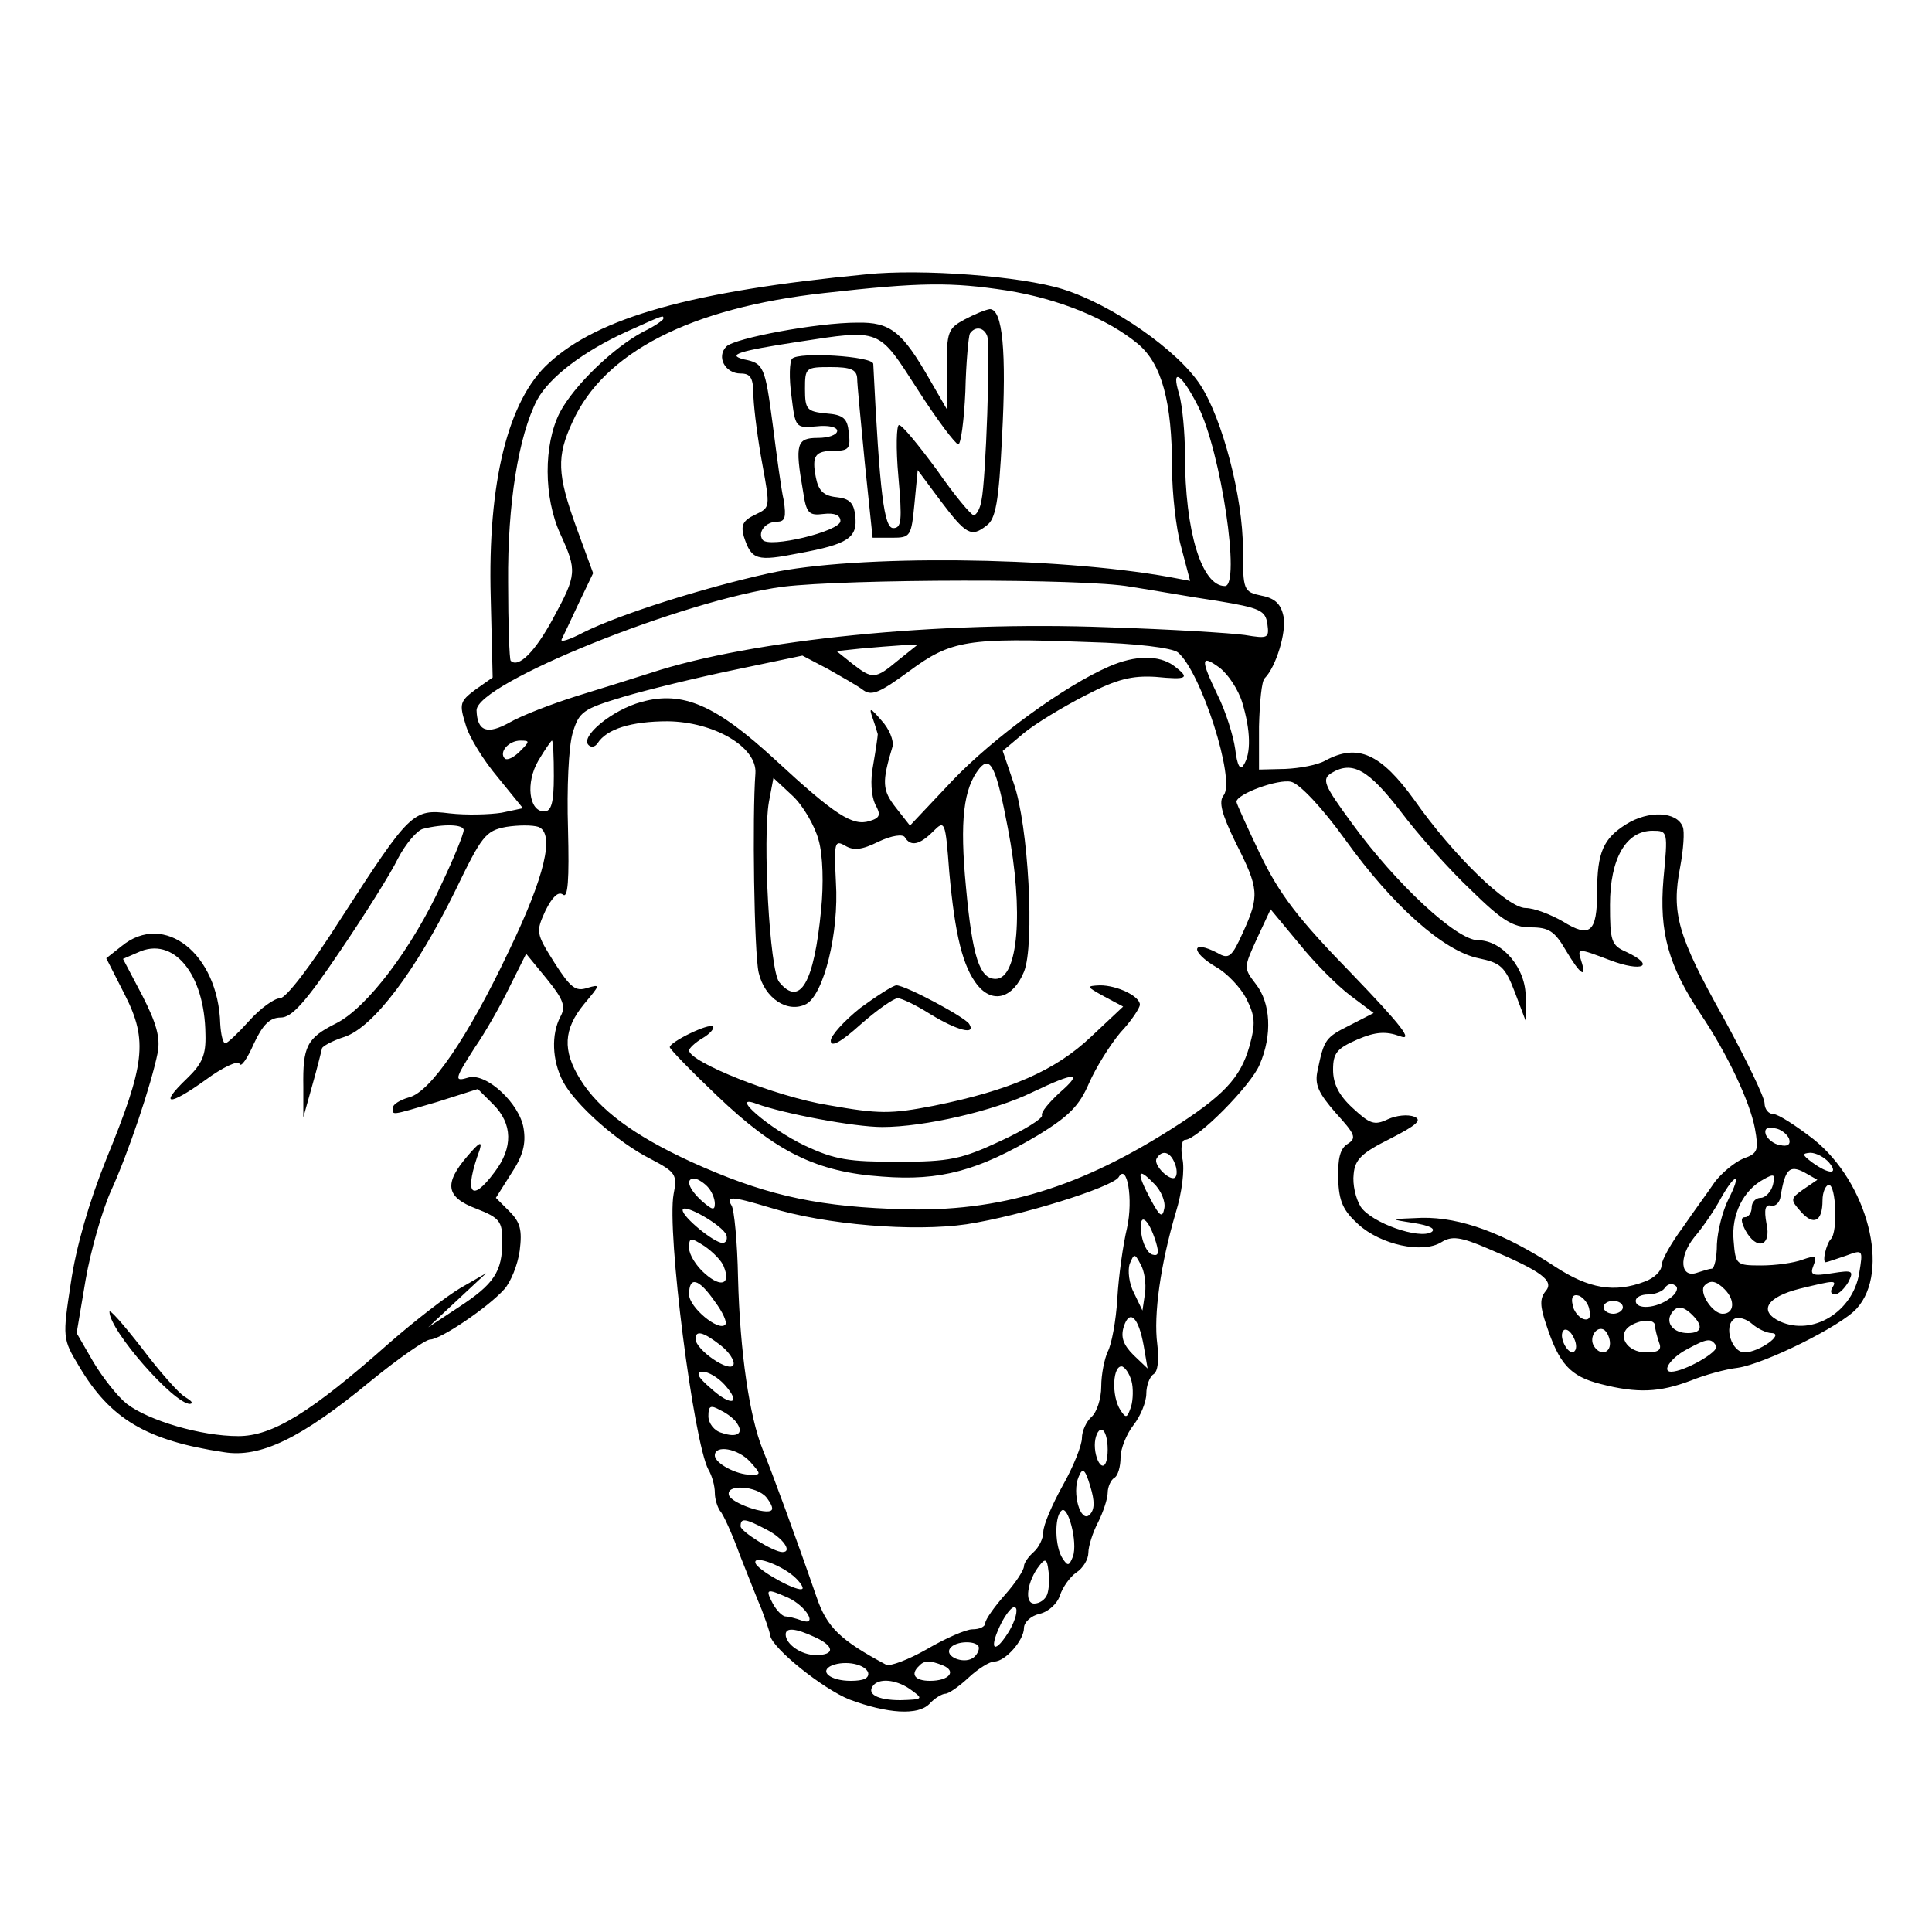 <?xml version="1.0" standalone="no"?>
<!DOCTYPE svg PUBLIC "-//W3C//DTD SVG 20010904//EN"
 "http://www.w3.org/TR/2001/REC-SVG-20010904/DTD/svg10.dtd">
<svg version="1.0" xmlns="http://www.w3.org/2000/svg"
 width="300pt" height="300pt" viewBox="0 0 300 300"
 preserveAspectRatio="xMidYMid meet">
<g transform="translate(0,300) scale(0.1,-0.1)"
fill="#000000" stroke="none">
<path d="M1345 2574 c-271 -26 -416 -67 -493 -138 -63 -57 -95 -185 -90 -364
l3 -124 -27 -19 c-24 -18 -25 -22 -15 -54 5 -19 28 -56 50 -82 l39 -48 -33 -7
c-19 -3 -55 -4 -81 -1 -57 7 -61 3 -169 -164 -47 -74 -85 -123 -94 -123 -9 0
-31 -16 -48 -35 -17 -19 -34 -35 -37 -35 -4 0 -7 14 -8 30 -3 109 -87 175
-153 121 l-24 -19 29 -57 c36 -71 31 -108 -29 -255 -27 -67 -47 -137 -55 -192
-13 -85 -13 -87 13 -130 48 -81 104 -115 225 -133 56 -9 119 21 227 110 44 36
86 65 93 65 16 0 90 50 115 78 10 11 21 38 24 60 4 32 1 44 -16 61 l-21 21 24
38 c18 27 23 46 19 70 -6 38 -57 86 -85 79 -23 -7 -23 -4 9 46 16 23 40 65 54
94 l26 52 32 -39 c26 -32 30 -43 21 -59 -14 -27 -13 -67 4 -100 19 -36 85 -95
137 -121 38 -20 41 -24 35 -54 -11 -58 31 -385 54 -428 6 -10 10 -26 10 -36 0
-10 4 -22 8 -28 5 -5 19 -36 31 -69 13 -33 28 -71 34 -85 5 -14 12 -32 13 -40
4 -20 81 -82 123 -99 59 -22 106 -25 124 -7 8 9 20 16 25 16 5 0 21 11 36 25
15 14 33 25 40 25 17 0 46 33 46 52 0 9 11 19 24 22 14 3 28 16 32 29 4 12 15
28 25 35 11 7 19 21 19 31 0 10 7 32 15 47 8 16 15 37 15 46 0 9 5 20 10 23 6
3 10 18 10 32 0 13 9 36 20 50 11 14 20 36 20 49 0 12 5 26 11 30 7 4 9 22 6
47 -6 45 5 124 29 205 9 29 14 66 10 83 -3 16 -1 29 4 29 19 0 103 85 116 117
20 46 17 96 -6 125 -19 25 -19 25 2 71 l21 45 44 -53 c24 -30 60 -66 80 -81
l36 -27 -37 -19 c-38 -19 -40 -22 -50 -70 -5 -22 1 -35 28 -66 30 -33 33 -39
19 -48 -12 -7 -16 -23 -15 -55 1 -35 8 -49 31 -70 35 -32 100 -46 129 -28 16
10 29 9 73 -10 83 -35 103 -50 89 -66 -9 -11 -9 -23 1 -52 20 -61 37 -80 84
-92 58 -15 92 -13 140 5 22 9 55 18 73 20 42 6 161 65 185 92 53 58 17 196
-67 263 -27 21 -55 39 -62 39 -8 0 -14 8 -14 17 0 9 -29 69 -64 133 -71 127
-81 162 -67 234 5 27 7 55 4 62 -9 24 -53 26 -88 4 -35 -22 -45 -43 -45 -105
0 -63 -11 -72 -53 -46 -19 11 -45 21 -58 21 -28 0 -112 81 -173 168 -52 72
-88 88 -138 61 -12 -7 -40 -12 -62 -13 l-41 -1 0 67 c1 37 4 71 9 75 17 17 34
71 29 96 -4 19 -13 28 -34 32 -28 6 -29 8 -29 73 0 80 -32 202 -66 254 -35 54
-137 125 -214 149 -64 20 -218 32 -305 23z m218 -25 c81 -13 157 -44 204 -83
37 -31 53 -90 53 -194 0 -37 6 -92 14 -121 l14 -53 -32 6 c-178 32 -488 35
-621 6 -104 -23 -233 -64 -289 -92 -21 -11 -36 -16 -34 -11 2 4 14 29 26 55
l23 48 -26 71 c-30 83 -31 110 -6 164 49 108 183 177 391 200 151 17 197 17
283 4z m-533 -44 c0 -2 -14 -12 -31 -20 -47 -25 -108 -84 -130 -126 -25 -50
-25 -131 1 -188 26 -57 26 -63 -11 -131 -28 -52 -54 -78 -66 -66 -2 2 -4 57
-4 122 -1 121 16 227 45 283 19 35 71 75 139 106 60 27 57 26 57 20z m830
-135 c36 -71 67 -280 42 -280 -36 0 -62 85 -62 204 0 34 -4 76 -9 94 -13 42 3
33 29 -18z m-105 -281 c33 -5 94 -16 135 -22 67 -11 75 -15 78 -36 3 -22 1
-23 -35 -17 -21 3 -117 9 -213 12 -262 10 -552 -19 -710 -71 -25 -8 -76 -24
-115 -36 -38 -12 -85 -30 -104 -41 -34 -19 -50 -14 -51 19 0 42 323 172 476
192 99 12 468 13 539 0z m74 -102 c36 -30 90 -199 71 -222 -8 -10 -3 -29 19
-74 36 -71 37 -82 11 -139 -17 -38 -22 -42 -39 -32 -42 22 -43 2 -2 -22 16 -9
37 -31 46 -48 14 -28 15 -39 5 -75 -14 -49 -40 -77 -124 -130 -149 -94 -275
-130 -434 -122 -123 5 -201 24 -309 73 -89 41 -143 81 -172 128 -28 45 -26 78
6 117 25 30 26 31 5 25 -18 -6 -26 0 -51 39 -29 46 -29 48 -14 81 11 22 20 30
27 25 8 -7 10 23 8 102 -2 63 1 127 7 148 10 34 16 38 79 57 37 11 115 30 173
42 l105 22 40 -21 c21 -12 46 -26 55 -33 13 -9 26 -3 71 30 65 48 90 52 278
45 75 -2 130 -9 139 -16z m-434 -12 c-36 -30 -40 -30 -71 -6 l-25 20 38 4 c21
2 49 4 63 5 l25 1 -30 -24z m534 -66 c13 -43 14 -79 2 -97 -5 -9 -10 -1 -13
25 -3 21 -15 59 -27 83 -27 56 -27 65 3 43 13 -10 29 -34 35 -54z m-1122 -76
c-9 -9 -19 -14 -23 -11 -10 10 6 28 24 28 15 0 15 -1 -1 -17z m53 -38 c0 -42
-4 -55 -15 -55 -24 0 -29 45 -9 79 10 17 20 31 21 31 2 0 3 -25 3 -55z m1315
-55 c27 -36 76 -91 109 -122 48 -47 65 -58 93 -58 28 0 37 -6 54 -35 23 -39
34 -46 24 -16 -6 19 -5 19 45 0 50 -19 72 -9 25 13 -23 10 -25 17 -25 73 0 72
25 115 66 115 24 0 24 -1 17 -75 -7 -83 8 -135 58 -210 41 -61 76 -135 84
-177 6 -34 5 -39 -18 -47 -14 -6 -33 -22 -44 -36 -10 -15 -33 -46 -50 -71 -18
-24 -33 -51 -33 -59 0 -9 -12 -20 -26 -25 -47 -18 -87 -11 -139 23 -79 52
-147 77 -207 76 -51 -2 -52 -2 -13 -8 25 -4 35 -9 28 -14 -19 -12 -93 14 -110
39 -8 13 -13 35 -11 51 2 23 13 33 57 55 41 21 50 29 37 34 -10 4 -28 2 -41
-4 -21 -10 -28 -7 -54 17 -22 20 -31 38 -31 60 0 26 6 33 38 47 28 12 44 13
66 5 21 -8 3 16 -75 97 -83 85 -112 123 -142 185 -20 42 -37 79 -37 82 0 12
65 36 85 31 13 -3 48 -40 84 -90 74 -103 153 -173 207 -184 34 -7 41 -13 56
-52 l17 -45 0 36 c1 45 -36 89 -74 89 -33 0 -127 87 -196 182 -44 60 -47 68
-31 78 32 19 57 5 107 -60z m-1455 -29 c0 -6 -15 -43 -34 -83 -45 -99 -116
-193 -164 -217 -46 -23 -52 -36 -51 -99 l0 -47 14 50 c8 28 14 53 15 57 0 3
16 12 35 18 45 15 111 103 172 227 41 85 47 93 79 99 19 3 41 3 50 0 26 -10
10 -77 -46 -193 -64 -135 -122 -219 -155 -227 -14 -4 -25 -11 -25 -16 0 -12
-6 -13 69 9 l63 20 24 -24 c30 -30 31 -67 2 -105 -37 -50 -48 -33 -23 35 4 14
-1 11 -19 -10 -37 -43 -34 -64 14 -82 36 -14 40 -20 40 -50 0 -48 -13 -67 -68
-103 l-47 -31 45 42 45 42 -40 -23 c-22 -13 -71 -51 -110 -85 -123 -109 -182
-145 -235 -145 -58 0 -139 24 -173 50 -14 11 -37 40 -52 65 l-26 45 14 83 c8
46 26 108 39 137 27 59 63 166 73 216 4 23 -2 45 -24 88 l-30 57 23 10 c55 26
104 -33 105 -127 1 -32 -5 -46 -29 -69 -44 -42 -28 -43 29 -2 27 20 51 31 53
25 2 -6 12 8 22 31 14 30 25 41 42 41 17 0 38 23 92 103 38 56 79 121 90 144
12 23 30 44 39 46 32 8 63 7 63 -2z m2058 -479 c3 -9 -2 -13 -14 -10 -9 1 -19
9 -22 16 -3 9 2 13 14 10 9 -1 19 -9 22 -16z m-954 -38 c4 -9 4 -19 1 -22 -7
-8 -35 19 -29 29 8 14 21 11 28 -7z m1016 1 c16 -19 0 -19 -26 0 -16 12 -16
14 -3 15 9 0 22 -7 29 -15z m-40 -42 c-20 -14 -20 -16 -4 -34 20 -23 34 -16
34 17 0 13 5 24 10 24 11 0 14 -73 3 -84 -7 -7 -14 -36 -8 -36 2 0 16 5 31 10
27 10 27 10 21 -27 -10 -60 -72 -98 -123 -75 -34 16 -21 38 31 51 54 13 58 14
50 1 -3 -5 -2 -10 4 -10 6 0 15 9 21 19 9 18 7 19 -25 14 -31 -5 -35 -3 -29
12 6 15 3 16 -17 9 -13 -5 -42 -9 -64 -9 -39 0 -40 1 -43 38 -4 41 15 79 47
96 16 9 18 8 14 -9 -3 -11 -12 -20 -19 -20 -8 0 -14 -7 -14 -15 0 -8 -5 -15
-10 -15 -7 0 -7 -6 0 -20 18 -33 41 -25 33 10 -4 22 -2 30 7 28 7 -2 14 5 15
15 7 42 14 48 36 37 l21 -12 -22 -15z m-1050 -60 c-6 -25 -13 -74 -15 -109 -2
-35 -9 -72 -15 -83 -5 -11 -10 -35 -10 -54 0 -19 -7 -40 -15 -47 -8 -7 -15
-22 -15 -33 0 -11 -13 -44 -30 -74 -16 -29 -30 -61 -30 -72 0 -10 -7 -24 -15
-31 -8 -7 -15 -17 -15 -22 0 -6 -13 -26 -30 -45 -16 -18 -30 -38 -30 -43 0 -6
-9 -10 -20 -10 -10 0 -42 -14 -71 -31 -28 -16 -57 -27 -63 -24 -71 38 -92 58
-108 105 -31 90 -70 196 -84 230 -20 50 -35 149 -38 266 -1 55 -6 106 -10 112
-9 15 -1 15 59 -3 87 -27 224 -38 306 -26 84 13 225 57 236 73 13 23 23 -34
13 -79z m58 31 c-3 -16 -7 -13 -21 13 -23 43 -21 52 4 26 12 -11 19 -29 17
-39z m-710 34 c7 -7 12 -19 12 -27 0 -11 -4 -10 -20 4 -21 19 -26 35 -12 35 4
0 13 -5 20 -12z m1586 -20 c-9 -18 -17 -49 -18 -70 0 -21 -4 -38 -8 -38 -3 0
-13 -3 -22 -6 -27 -10 -30 24 -5 55 13 15 32 43 41 60 23 41 33 40 12 -1z
m-1556 -56 c2 -7 -1 -12 -6 -12 -13 0 -62 40 -62 51 0 12 63 -24 68 -39z m667
-11 c5 -17 4 -22 -6 -19 -8 3 -15 18 -17 34 -4 33 11 24 23 -15z m-671 -38
c11 -27 -4 -33 -29 -11 -14 12 -25 30 -25 40 0 17 2 17 24 3 13 -9 27 -23 30
-32z m654 -41 l-4 -27 -13 27 c-8 15 -10 35 -7 45 7 17 8 17 17 0 6 -10 9 -30
7 -45z m-668 -13 c12 -16 20 -33 16 -36 -10 -11 -56 27 -56 47 0 29 15 25 40
-11z m1483 5 c-21 -16 -53 -18 -53 -4 0 6 9 10 19 10 11 0 23 5 26 10 4 6 11
8 16 4 6 -3 3 -12 -8 -20z m85 14 c17 -17 15 -38 -3 -38 -16 0 -38 34 -28 44
9 9 18 7 31 -6z m-210 -32 c3 -12 -1 -17 -10 -14 -7 3 -15 13 -16 22 -3 12 1
17 10 14 7 -3 15 -13 16 -22z m52 4 c0 -5 -7 -10 -15 -10 -8 0 -15 5 -15 10 0
6 7 10 15 10 8 0 15 -4 15 -10z m108 -12 c17 -17 15 -28 -7 -28 -22 0 -35 15
-26 30 8 13 18 13 33 -2z m-852 -48 l6 -35 -22 21 c-16 16 -20 28 -15 44 9 28
23 15 31 -30z m975 20 c21 -1 -20 -30 -42 -30 -20 0 -33 41 -16 52 6 4 19 0
28 -8 8 -7 22 -14 30 -14z m-181 11 c0 -5 3 -16 6 -25 5 -12 0 -16 -20 -16
-30 0 -46 27 -25 41 18 11 39 11 39 0z m-125 -39 c-8 -9 -25 20 -18 31 3 5 10
2 15 -7 6 -10 7 -20 3 -24z m55 12 c0 -16 -16 -19 -25 -4 -8 13 4 32 16 25 5
-4 9 -13 9 -21z m-1381 -3 c13 -10 22 -24 20 -30 -5 -14 -59 23 -59 40 0 14
12 11 39 -10z m1546 -1 c5 -9 -50 -40 -70 -40 -15 0 -1 21 23 34 33 18 39 19
47 6z m-907 -59 c2 -12 1 -30 -3 -39 -5 -14 -7 -14 -15 -2 -15 23 -12 72 3 68
6 -3 13 -15 15 -27z m-633 -1 c27 -30 11 -35 -21 -6 -21 18 -24 25 -13 26 9 0
24 -9 34 -20z m20 -61 c10 -15 -1 -22 -24 -14 -12 3 -21 15 -21 26 0 16 3 18
19 9 11 -5 23 -15 26 -21z m575 -40 c0 -17 -4 -28 -10 -24 -5 3 -10 17 -10 31
0 13 5 24 10 24 6 0 10 -14 10 -31z m-555 -19 c17 -19 17 -20 1 -20 -23 0 -56
18 -56 30 0 17 36 11 55 -10z m527 -82 c-14 -14 -28 34 -17 59 6 15 10 12 18
-15 7 -23 7 -36 -1 -44z m-502 27 c7 -9 11 -17 8 -20 -8 -8 -62 11 -66 23 -6
18 43 15 58 -3z m476 -92 c-6 -15 -8 -15 -16 -3 -12 18 -13 64 -2 74 10 11 26
-49 18 -71z m-476 42 c26 -13 41 -35 25 -35 -14 0 -65 32 -65 40 0 13 6 13 40
-5z m43 -73 c9 -8 15 -17 13 -19 -6 -6 -63 25 -72 38 -9 16 36 1 59 -19z m393
-28 c-3 -8 -12 -14 -20 -14 -16 0 -11 35 8 59 9 12 12 10 14 -8 2 -12 1 -29
-2 -37z m-402 -5 c28 -13 47 -45 20 -35 -8 3 -20 6 -24 6 -5 0 -14 9 -20 20
-12 23 -10 24 24 9z m341 -55 c-23 -36 -30 -23 -9 18 10 18 19 27 22 20 2 -7
-4 -24 -13 -38z m-300 -6 c31 -14 32 -28 2 -28 -23 0 -47 17 -47 32 0 11 15
10 45 -4z m255 -17 c0 -6 -5 -13 -10 -16 -15 -9 -43 3 -35 15 8 13 45 13 45 1z
m-172 -38 c2 -9 -7 -13 -27 -13 -32 0 -50 15 -29 24 21 8 51 2 56 -11z m116
11 c22 -9 10 -24 -20 -24 -23 0 -31 10 -17 23 8 9 17 9 37 1z m-48 -39 c18
-13 17 -14 -18 -15 -36 0 -54 10 -41 24 11 11 38 7 59 -9z"/>
<path d="M1498 2504 c-26 -14 -28 -19 -28 -77 l0 -62 -26 45 c-43 75 -61 90
-113 89 -62 0 -190 -24 -203 -37 -16 -16 -2 -42 22 -42 16 0 20 -7 20 -37 1
-21 7 -68 14 -105 12 -66 12 -66 -11 -77 -19 -9 -23 -16 -18 -34 12 -37 20
-39 86 -26 76 14 91 24 87 58 -2 20 -9 27 -29 29 -20 2 -28 10 -32 30 -7 35
-1 42 29 42 22 0 25 4 22 28 -2 22 -8 28 -35 30 -30 3 -33 6 -33 38 0 33 1 34
40 34 31 0 40 -4 41 -17 0 -10 6 -70 12 -133 l12 -115 30 0 c29 0 30 2 35 53
l5 52 35 -47 c40 -53 48 -58 72 -39 14 10 19 36 24 138 7 132 1 198 -19 198
-7 -1 -24 -8 -39 -16z m35 -26 c5 -15 -2 -223 -9 -255 -2 -13 -8 -23 -12 -23
-4 0 -30 31 -57 70 -28 38 -54 70 -59 70 -4 0 -5 -36 -1 -80 6 -68 5 -80 -8
-80 -14 0 -21 52 -31 255 -1 12 -116 19 -126 8 -4 -4 -5 -30 -1 -58 6 -49 6
-50 39 -47 18 2 32 -1 32 -7 0 -6 -13 -11 -30 -11 -33 0 -36 -9 -23 -83 5 -34
9 -38 32 -35 17 2 26 -2 26 -11 0 -16 -112 -43 -121 -29 -8 12 5 28 23 28 12
0 14 7 10 33 -4 17 -11 70 -17 117 -12 91 -14 96 -45 102 -27 7 -8 13 83 27
131 20 125 22 187 -74 30 -47 59 -85 63 -85 4 0 9 37 11 82 1 45 5 86 7 90 8
12 22 10 27 -4z"/>
<path d="M1722 1965 c-69 -30 -179 -110 -243 -177 l-66 -70 -22 28 c-21 27
-22 39 -5 95 2 9 -5 27 -17 40 -18 21 -20 21 -14 4 4 -11 7 -22 8 -25 0 -3 -3
-24 -7 -47 -5 -25 -3 -49 3 -62 9 -16 8 -21 -9 -26 -26 -8 -53 9 -146 95 -92
85 -144 108 -208 90 -45 -12 -96 -54 -82 -67 4 -4 10 -3 14 3 14 22 52 34 109
34 72 -1 139 -40 136 -81 -5 -65 -2 -278 5 -309 9 -40 45 -64 74 -49 27 15 51
110 46 189 -3 62 -2 66 14 57 13 -8 26 -7 52 6 21 10 38 12 41 7 9 -15 23 -12
44 9 18 18 19 17 25 -63 9 -99 21 -147 44 -176 24 -29 55 -20 72 21 17 41 7
228 -16 293 l-17 50 32 27 c18 15 61 41 96 59 50 26 73 31 109 29 51 -5 54 -2
29 17 -23 17 -60 17 -101 -1z m-157 -251 c25 -129 16 -234 -19 -234 -25 0 -36
34 -46 142 -10 104 -4 154 21 185 17 20 26 2 44 -93z m-294 -18 c7 -24 8 -69
4 -109 -11 -114 -33 -151 -65 -112 -15 18 -26 223 -16 280 l7 37 30 -28 c16
-15 34 -46 40 -68z"/>
<path d="M1336 1435 c-25 -20 -46 -43 -46 -51 0 -11 16 -2 46 25 26 23 52 41
58 41 6 0 29 -11 51 -25 41 -25 71 -33 60 -15 -7 11 -99 60 -113 60 -5 0 -30
-16 -56 -35z"/>
<path d="M1714 1453 l30 -16 -50 -47 c-55 -52 -125 -83 -244 -107 -67 -13 -85
-13 -164 1 -81 13 -216 67 -216 85 0 3 9 12 21 19 12 7 19 16 16 18 -6 6 -67
-24 -67 -32 0 -3 33 -37 73 -75 92 -88 155 -119 257 -126 90 -7 149 9 243 65
47 29 63 45 78 80 11 25 33 60 49 79 17 18 30 38 30 43 0 13 -35 30 -62 30
-22 -1 -21 -2 6 -17z m-69 -150 c-16 -15 -29 -30 -27 -35 1 -5 -28 -23 -65
-40 -60 -28 -79 -32 -158 -32 -77 0 -98 3 -145 25 -55 26 -120 82 -75 65 41
-15 151 -36 195 -36 65 0 174 25 233 54 67 32 80 32 42 -1z"/>
<path d="M170 963 c0 -29 100 -143 125 -143 6 1 2 5 -8 11 -9 5 -40 40 -67 76
-28 36 -50 61 -50 56z"/>
</g>
</svg>
